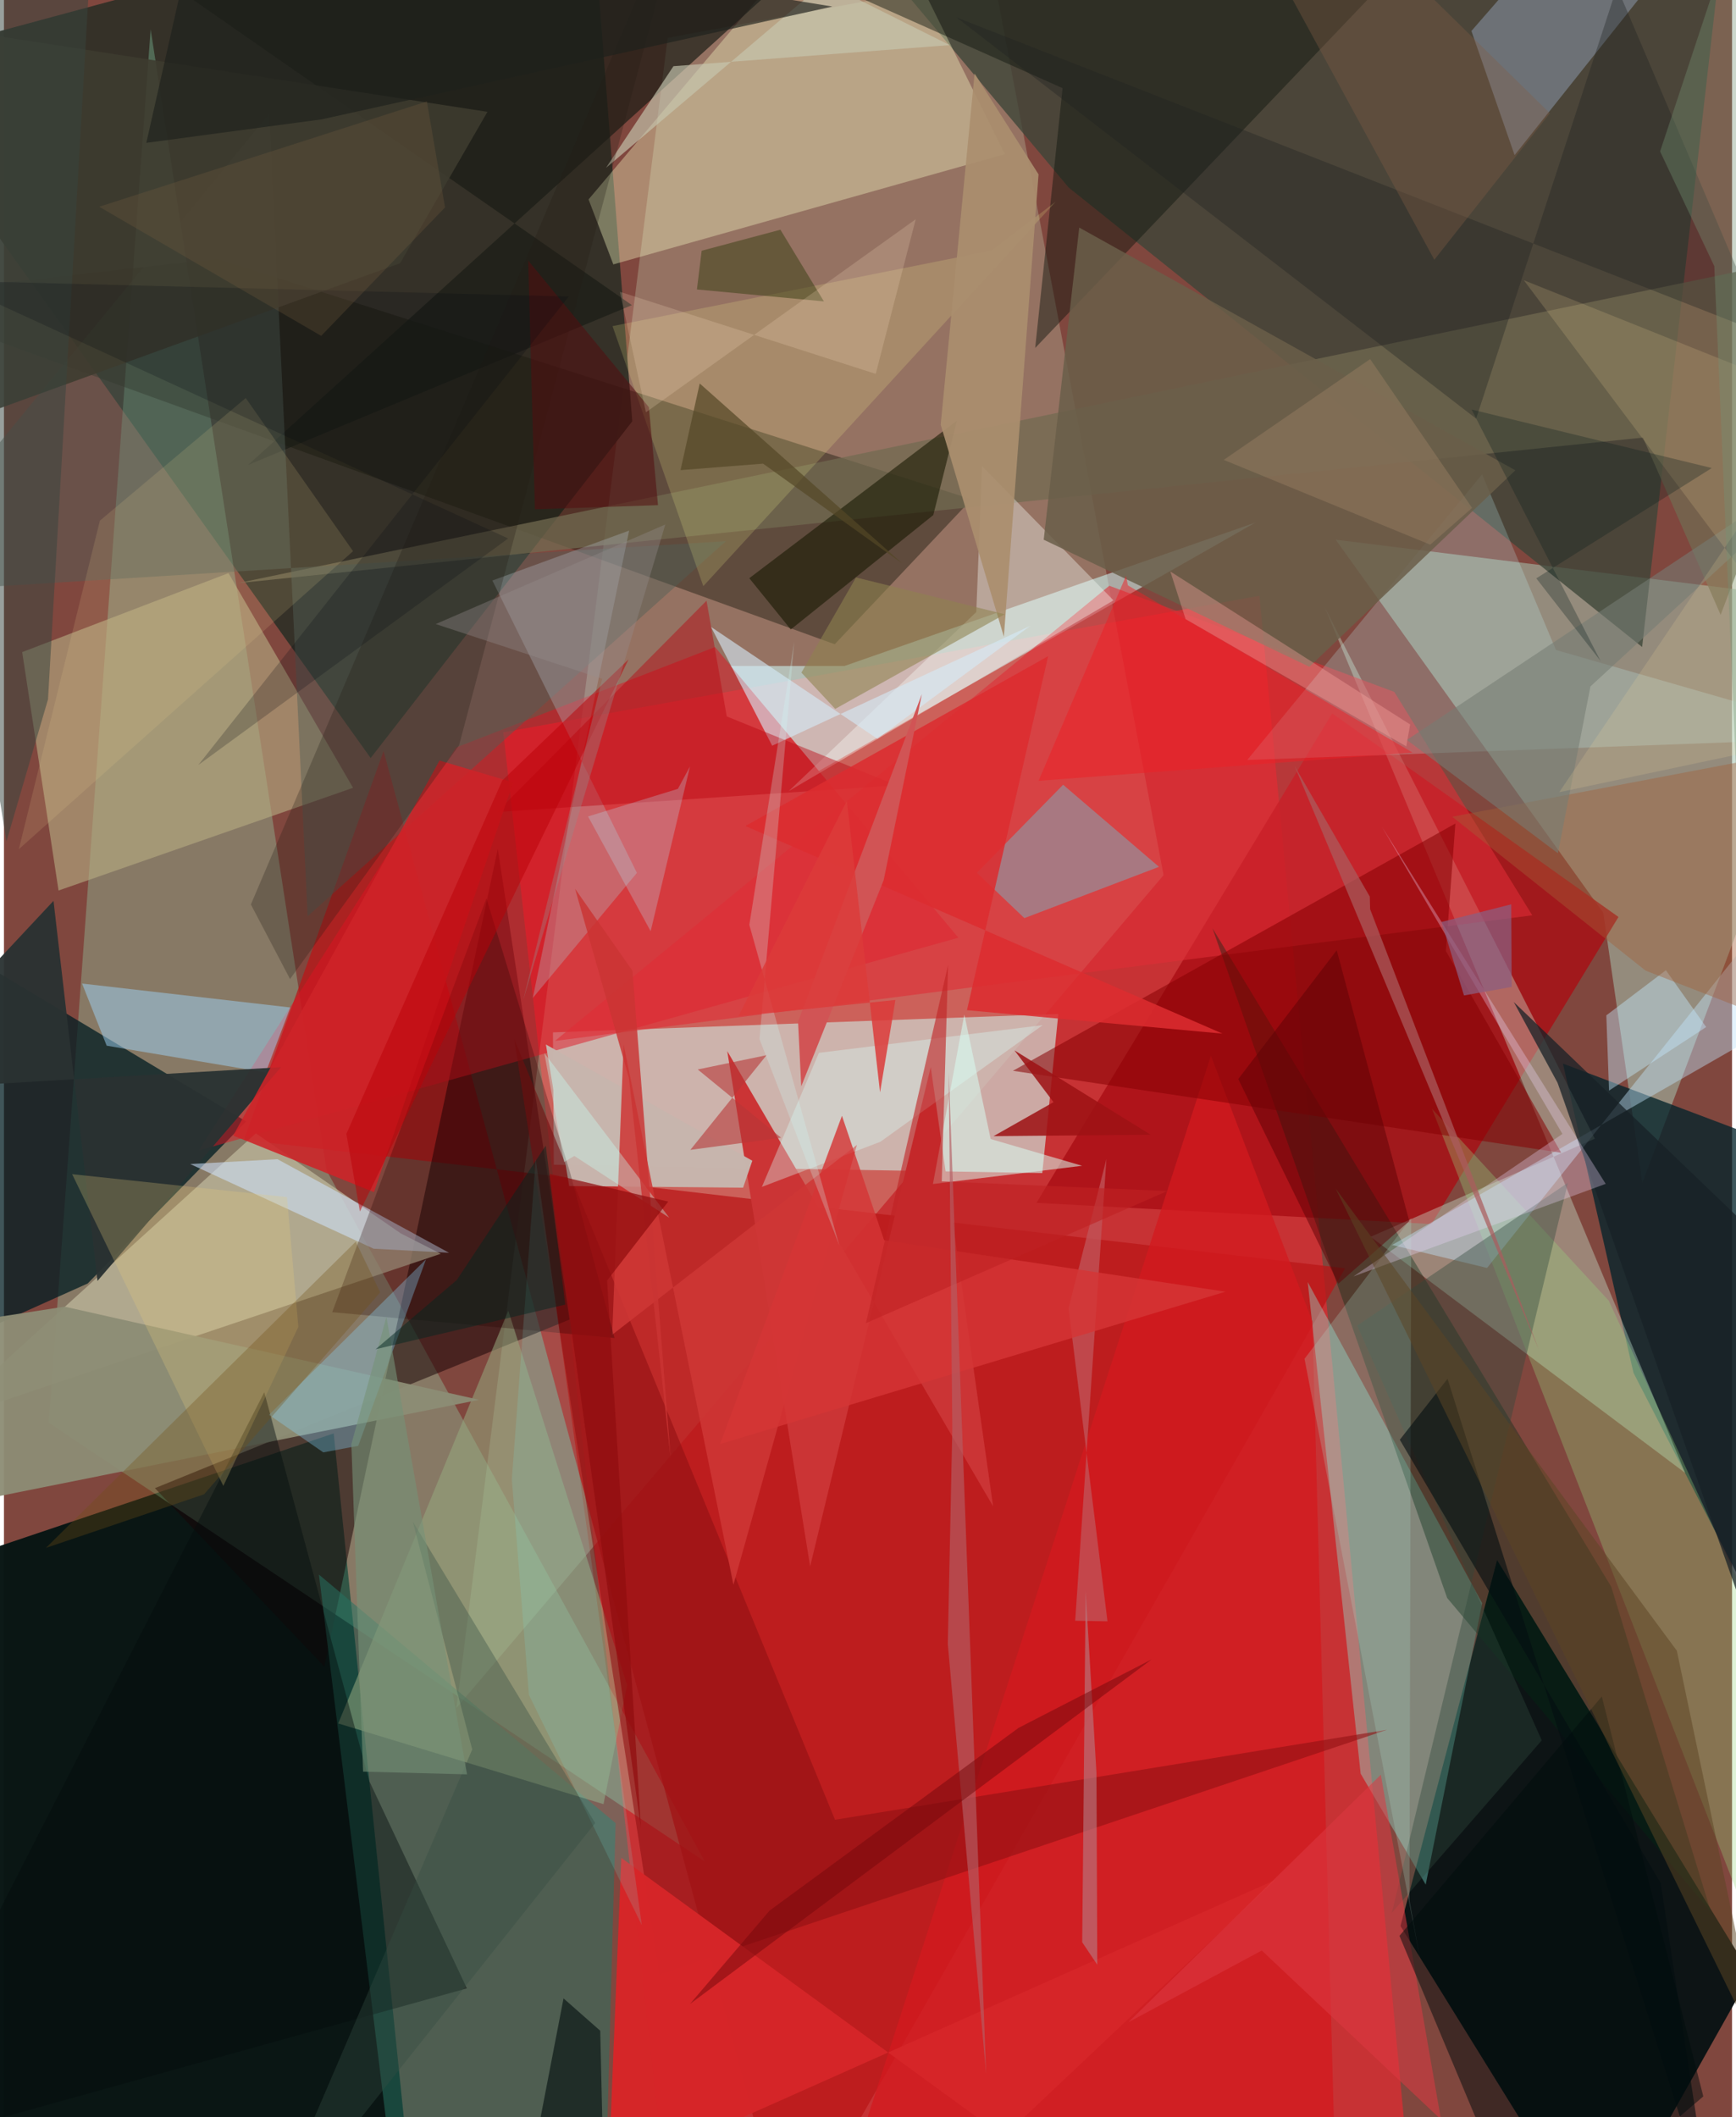 <svg xmlns="http://www.w3.org/2000/svg" width="228" height="278" viewBox="0 0 836 1024"><path fill="#80473e" d="M0 0h836v1024H0z"/><path fill="#f0262f" fill-opacity=".631" d="M607.37 288.165l-365.795 66.037L323.353 1086l354.626-53.448z"/><path fill="#091614" fill-opacity=".984" d="M-37.723 759.758L-62 1029.417 199.777 1086l-40.259-392.716z"/><path fill="#dcffda" fill-opacity=".231" d="M560.991 423.28L478.86-10.868 321.092 18.3l-102.21 807.814z"/><path fill="#333128" fill-opacity=".965" d="M177.395 366.643L-62 31.263 283.15-62l20.814 265.763z"/><path fill="#0c1415" fill-opacity=".984" d="M771.32 1086l73.69-131.063-122.668-200.364-46.736 176.966z"/><path fill="#9bfec9" fill-opacity=".278" d="M21.66 688.117L70.963 14.192l85.162 551.98 182.988 334.25z"/><path fill="#cdc9c3" fill-opacity=".784" d="M265.588 499.333l.416 64.02 236.312 4.016 7.758-76.954z"/><path fill="#a3c2af" fill-opacity=".557" d="M773.709 441.526L644.26 261.038 898 292.448 792.599 572.102z"/><path fill="#b91618" fill-opacity=".745" d="M648.823 613.406L379.297 1086 183.654 363.225 116.134 551.3z"/><path fill="#3c4538" fill-opacity=".773" d="M402.765-43.299L515.093 90.713l277.409 222.219 41.674-365.283z"/><path fill="#001d22" fill-opacity=".749" d="M40.508 620.775L-31.494 653.1-62 434.898l179.155 107.508z"/><path fill="#a90d13" fill-opacity=".792" d="M781.059 443.51l-90.46 148.519-191.104-10.251 143.058-236.754z"/><path fill="#02222a" fill-opacity=".765" d="M754.176 514.418l96.852 36.54L898 876.98 788.32 663.995z"/><path fill="#cef6df" fill-opacity=".353" d="M661.148 598.192l152.203 114.227L638.9 293.577l130.714 257.164z"/><path fill="#cffdfb" fill-opacity=".545" d="M351.52 322.101l42.693 50.782 211.285-120.182L406.6 322.116z"/><path fill="#88ffef" fill-opacity=".341" d="M687.799 911.516l27.322-136.133-84.401-155.311 25.614 237.8z"/><path fill="#170305" fill-opacity=".522" d="M155.012 806.127l-81.975-86.358 200.596-81.545-34.73-227.64z"/><path fill="#267362" fill-opacity=".537" d="M291.37 1047.22L192.3 1086l-39.926-324.418 143.529 120.19z"/><path fill="#df1321" fill-opacity=".49" d="M94.24 556.423l367.495-102.886-117.736-140.589-125.41 48.63z"/><path fill="#f6fbc4" fill-opacity=".369" d="M294.795 127.884L484.19 74.552 416.533-62 282.818 96.447z"/><path fill="#19190d" fill-opacity=".427" d="M-62 143.633l463.903 167.98 66.208-70.132-364.614-116.287z"/><path fill="#bfba9d" fill-opacity=".725" d="M192.007 596.574l19.337 9.83-243.854 81.908 154.375-140.167z"/><path fill="#b5aa80" fill-opacity=".631" d="M26.415 430.709l-17.6-115.313 99.804-38.205 60.252 103.844z"/><path fill="#df2e35" fill-opacity=".584" d="M672.626 334.658l66.73 108.049L266.57 503.45l268.157-220.137z"/><path fill="#002914" fill-opacity=".369" d="M825.823 924.805l-48.27-157.367-192.905-318.475 113.531 323.91z"/><path fill="#726a51" fill-opacity=".733" d="M112.925 282.073l679.967-70.438 37.592 85.762L898 119.012z"/><path fill="#95a77e" fill-opacity=".549" d="M243.991 633.92l-82.28 199.644L290.046 872.6l11.443-57.511z"/><path fill="#cb3435" d="M448.357 516.082l-58.348 241.56-40.1-249.247 128.62 220.177z"/><path fill="#c6fbff" fill-opacity=".216" d="M750.812 314.376l-35.716-84.94-113.655 138.146L898 356.718z"/><path fill="#1a1c15" fill-opacity=".686" d="M118.116 224.865L367.6-1.22 49.053-29.651l254.74 177.237z"/><path fill="#97d77f" fill-opacity=".318" d="M852.902 794.766l-76.545-165.662-85.528-92.862 180.641 463.78z"/><path fill="#c0e3fb" fill-opacity=".427" d="M671.54 602.153l177.726-101.949L898 387.194 717.48 613.262z"/><path fill="#d2191e" fill-opacity=".769" d="M644.992 1086H397.763l186.135-575.39 49.087 128.504z"/><path fill="#515f56" fill-opacity=".459" d="M349.266 261.753L146.912 443.17 128.369 54.897-62 287.2z"/><path fill="#10170f" fill-opacity=".463" d="M498.88 168.295l13.257-125.653L341.625-33.48 706.37-49.092z"/><path fill="#901012" fill-opacity=".58" d="M246.833 502.434L402.047 880.15l267.13-43.537L317.16 954.9z"/><path fill="#4be6fe" fill-opacity=".333" d="M558.772 419.262l-65.126 24.806-22.983-21.926 41.73-42.59z"/><path fill="#8d8d75" fill-opacity=".953" d="M29.313 631.978l-57.894 8.998-.322 87.968 258.817-51.903z"/><path fill="#828d9b" fill-opacity=".62" d="M796.218-7.18l-65.416 82.197-20.88-60.033 67-76.984z"/><path fill="#9ed2f6" fill-opacity=".494" d="M49.69 505.765l-11.896-30.057 100.742 11.573-11.906 31.45z"/><path fill="#f9fffb" fill-opacity=".361" d="M536.763 290.378L473.17 225.43l-2.786 70.594-90.72 86.6z"/><path fill="#6a5e49" fill-opacity=".851" d="M731.174 227.459L520.19 110.069l-17.186 150.97 128.53 61.466z"/><path fill="#b1bac5" fill-opacity=".333" d="M306.199 422.179L236.28 280.774l66.168-24.139-46.633 226.075z"/><path fill="#860002" fill-opacity=".545" d="M488.126 517.908l214.032-119.606-4.593 61.667 55.786 97.586z"/><path fill="#d52629" fill-opacity=".992" d="M292.406 1053.029l6.245-154.447 184.944 134.853 131.596-124.257z"/><path fill="#fdfe8e" fill-opacity=".176" d="M338.326 283.503l-43.915-125.77 183.45-36.55 30.965-23.662z"/><path fill="#161701" fill-opacity=".573" d="M360.568 279.655l20.08 24.803 68.941-55.335 11.446-45.656z"/><path fill="#3e3b2f" fill-opacity=".882" d="M233.896 54.093L-62 8.353v210.824l253.632-91.848z"/><path fill="#2f483b" fill-opacity=".392" d="M671.418 925.142l72.524-83.385-89.294-200.599 101.948-69.1z"/><path fill="#c7b5ad" fill-opacity=".996" d="M262.187 505.19l99.85 56.215-4.46 13.024-84.15-.776z"/><path fill="#b0daca" fill-opacity=".243" d="M680.792 589.1l-.85 330.117 5.735 31.4-56.502-293.412z"/><path fill="#d4e9f7" fill-opacity=".612" d="M496.508 302.689l-124.863 57.984-29.569-57.433 80.47 54.083z"/><path fill="#293232" fill-opacity=".953" d="M-62 527.604l196.022-11.45-88.779 103.391-21.27-183.832z"/><path fill="#ce3736" fill-opacity=".863" d="M352.892 766.5l59.75-212.75-118.402 91.817 5.538-140.376z"/><path fill="#ba040f" fill-opacity=".435" d="M238.513 392.774l193.354-12.932-82.205-33.333-9.777-55.971z"/><path fill="#d0e4ff" fill-opacity=".549" d="M90.108 563.004l88.727 40.954 36.488 1.969-82.997-45.266z"/><path fill="#230000" fill-opacity=".271" d="M233.41 434.528l40.48 132.616 21.473 80.003-136.56-12.491z"/><path fill="#030c0c" fill-opacity=".435" d="M125.93 673.365L-62 1041.149l285.959-79.436-47.177-100.164z"/><path fill="#9d1214" fill-opacity=".859" d="M488.86 508.033l65.846 40.782-75.988.712 29.022-16.452z"/><path fill="#e6c97b" fill-opacity=".263" d="M106.128 718.687l36.291-76.923-5.489-62.775L32.987 567.91z"/><path fill="#ce2428" fill-opacity=".878" d="M110.898 549.244l99.812-181.4 35.617 10.582-67.316 198.169z"/><path fill="#dc2c30" fill-opacity=".867" d="M358.666 399.509l230.816 100.417-123.614-11.332 39.277-171.23z"/><path fill="#c15359" fill-opacity=".769" d="M515.024 632.815l18.836 151.368-15.624-.286 15.105-223.364z"/><path fill="#c3e8fd" fill-opacity=".427" d="M776.49 527.49l46.987-30.74-19.47-27.48-28.823 21.82z"/><path fill="#88d6fe" fill-opacity=".329" d="M154.5 702.47l16.894-3.17 32.787-90.218-75.948 75.227z"/><path fill="#ab8f6e" fill-opacity=".925" d="M483.736 307.963l16.772-223.628-30.935-48.79-16.4 169.868z"/><path fill="#c6c7b0" fill-opacity=".655" d="M323.885 32.014L291.25 81.188 396.963-8.44l60.548 30.255z"/><path fill="#221a13" fill-opacity=".271" d="M119.455 437.462L332.324-62 220.17 360.493l-81.775 113.024z"/><path fill="#1e2121" fill-opacity=".345" d="M712.2 202.498L780.324-6.196l71.545 167.889L460.861 8.458z"/><path fill="#a46039" fill-opacity=".412" d="M700.623 395.032L846 367.368l8.655 125.626-60.52-23.556z"/><path fill="#dafff9" fill-opacity=".345" d="M394.263 509.221l108.271-13.398-78.552 56.418-57.32 21.812z"/><path fill="#dd3941" fill-opacity=".553" d="M695.199 1025.151l-86.707-81.758-64.56 34.725L666.098 858.37z"/><path fill="#b7eafd" fill-opacity=".263" d="M331.892 370.698l-5.856 10.844-43.461 13.347 30.278 55.525z"/><path fill="#ecd190" fill-opacity=".149" d="M7.195 410.715l161.689-144.126-51.914-74.071-70.57 59.318z"/><path fill="#7ae9e0" fill-opacity=".161" d="M253.972 819.771L308.567 931.1l-51.319-370.302L245.7 715.472z"/><path fill="#051111" fill-opacity=".627" d="M270.704 966.548l-19.422 100.708 38.769-16.402-1.59-68.66z"/><path fill="#040e11" fill-opacity=".6" d="M675.274 696.353l23.093-29.473 127.63 405.199-24.484-161.227z"/><path fill="#3c3f16" fill-opacity=".522" d="M396.674 145.784L335.234 140l2.298-18.733 38.1-10.16z"/><path fill="#dafff4" fill-opacity=".525" d="M449.415 572.67l15.185-81.974 12.75 60.214 44.23 12.934z"/><path fill="#757d74" fill-opacity=".573" d="M678.683 357.883L898 212.053 767.498 331.991l-15.736 80.7z"/><path fill="#d53535" fill-opacity=".812" d="M346.436 698.436l58.968-158.77 20.396 60.173 165.152 24.909z"/><path fill="#c02123" fill-opacity=".612" d="M453.679 571.396l3.069-104.687-39.745 173.244 145.827-63.895z"/><path fill="#344d43" fill-opacity=".369" d="M226.54 846.156L197.774 735.91l88.24 145.843L123.663 1086z"/><path fill="#8f824f" fill-opacity=".584" d="M385.782 325.313l16.357 17.563 82.017-45.78-71.956-17.804z"/><path fill="#1d211c" fill-opacity=".655" d="M400.752 3.175L153.65 57.732 68.87 69.096 95.03-46.798z"/><path fill="#b77880" fill-opacity=".631" d="M521.627 939.405l7.296 10.879-.396-92.779-5.235-88.018z"/><path fill="#f6d796" fill-opacity=".173" d="M752.386 383.162L898 352.375 735.268 135.538l145.368 58.216z"/><path fill="#182126" fill-opacity=".741" d="M858.02 607.128l-10.93 187.756-95.522-271.223-21.177-39.03z"/><path fill="#eed9fb" fill-opacity=".31" d="M774.867 572.595L652.849 617.36l101.097-68.92-87.31-148.542z"/><path fill="#ed1f25" fill-opacity=".494" d="M500.505 377.66l42.324-99.2.891 4.664 137.774 80.888z"/><path fill="#b45d63" fill-opacity=".659" d="M457.052 518.455l1.738 172.188-2.18 104.508 18.55 208.024z"/><path fill="#b63736" fill-opacity=".592" d="M335.63 517.261l40.328 33.02-43.9 5.873 36.86-45.798z"/><path fill="#d15455" d="M425.571 425.732l-39.87 99.681-1.544-31.292 59.912-158.419z"/><path fill="#37453f" fill-opacity=".514" d="M21.32 338.226L44.318-62-60.489 22.14l61.7 384.818z"/><path fill="#000d0d" fill-opacity=".502" d="M822.096 1013.948L737.841 1086l-62.732-149.707 97.89-115.77z"/><path fill="#9a8063" fill-opacity=".459" d="M689.991 263.438l-99.891-41.01 70.816-48.749 49.327 71.978z"/><path fill="#8c5e80" fill-opacity=".737" d="M695.443 445.93l10.88 35.541 23.08-4.14-.218-39.94z"/><path fill="#530d0f" fill-opacity=".545" d="M256.861 246.336l59.549-2.006-4.413-47.397-58.369-70.88z"/><path fill="#715115" fill-opacity=".318" d="M182.028 625.07L96.83 722.726l-76.532 25.943L170.17 600.57z"/><path fill="#ffaaa4" fill-opacity=".341" d="M678.423 361.003l1.842-10.615-116-73.975 7.372 23.027z"/><path fill="#cffdf7" fill-opacity=".247" d="M382.312 310.277l-16.8 192.306 38.616 99.836-43.542-155.105z"/><path fill="#ba0208" fill-opacity=".494" d="M302.16 318.922l-61.091 58.566-75.413 170.922 6.533 37.541z"/><path fill="#5d0004" fill-opacity=".498" d="M597.126 521.887l47.638-62.279 35.09 130.993-34.33 30.299z"/><path fill="#c9fff3" fill-opacity=".361" d="M261.414 509.329l9.558 52.702 4.966-2.943 45.938 29.899z"/><path fill="#845f46" fill-opacity=".345" d="M628.843-62L747.891 54.768l-55.922 70.878L589.765-62z"/><path fill="#75090d" fill-opacity=".514" d="M555.216 802.597L331.88 969.262l38.469-45.141 120.475-88.402z"/><path fill="#ffe8c6" fill-opacity=".192" d="M310.557 199.426l130.532-93.383-19.355 74.786-123.765-39.697z"/><path fill="#aa5c5d" fill-opacity=".718" d="M624.37 370.446l118.219 282.502-81.67-213.198-.166-6.11z"/><path fill="#769277" fill-opacity=".604" d="M173.732 856.879l50.288 1.32-39.007-221.28-16.944 61.572z"/><path fill="#00070f" fill-opacity=".208" d="M94.023 369.996l179.196-226.579-300.455-7.678 271.158 124.696z"/><path fill="#ca3433" fill-opacity=".827" d="M302.35 521.48l-26.058-91.611 27.747 39.651 18.473 235.678z"/><path fill="#5d4424" fill-opacity=".514" d="M838.836 971.367l1.19-26.341-30.733-146.63-165.095-223.583z"/><path fill="#05191c" fill-opacity=".282" d="M709.996 198.064l116.195 28.312-84.899 53.348 31.079 39.939z"/><path fill="#900d0e" fill-opacity=".722" d="M321.36 581.165l-57.363-13.441 44.156 316.412-16.381-264.776z"/><path fill="#739374" fill-opacity=".365" d="M801.196 73.239l39.176-118.377 3.203 548.7-16.162-374.83z"/><path fill="#968d8e" fill-opacity=".357" d="M289.416 328.334l-38.26 155.491 68.786-230.143-111.069 48.152z"/><path fill="#db3b3a" fill-opacity=".851" d="M355.358 491.452l75.918-7.814-7.45 44.702-16.056-141.05z"/><path fill="#042721" fill-opacity=".478" d="M262.112 554.084l9.428 76.903-91.76 21.605 39.263-33.475z"/><path fill="#544726" fill-opacity=".694" d="M434.68 272.621l-98.092-87.149-9.282 41.911 39.93-3.137z"/><path fill="#785f41" fill-opacity=".267" d="M213.385 100.322l-59.924 62.13-107.378-62.46 158.513-50.938z"/></svg>